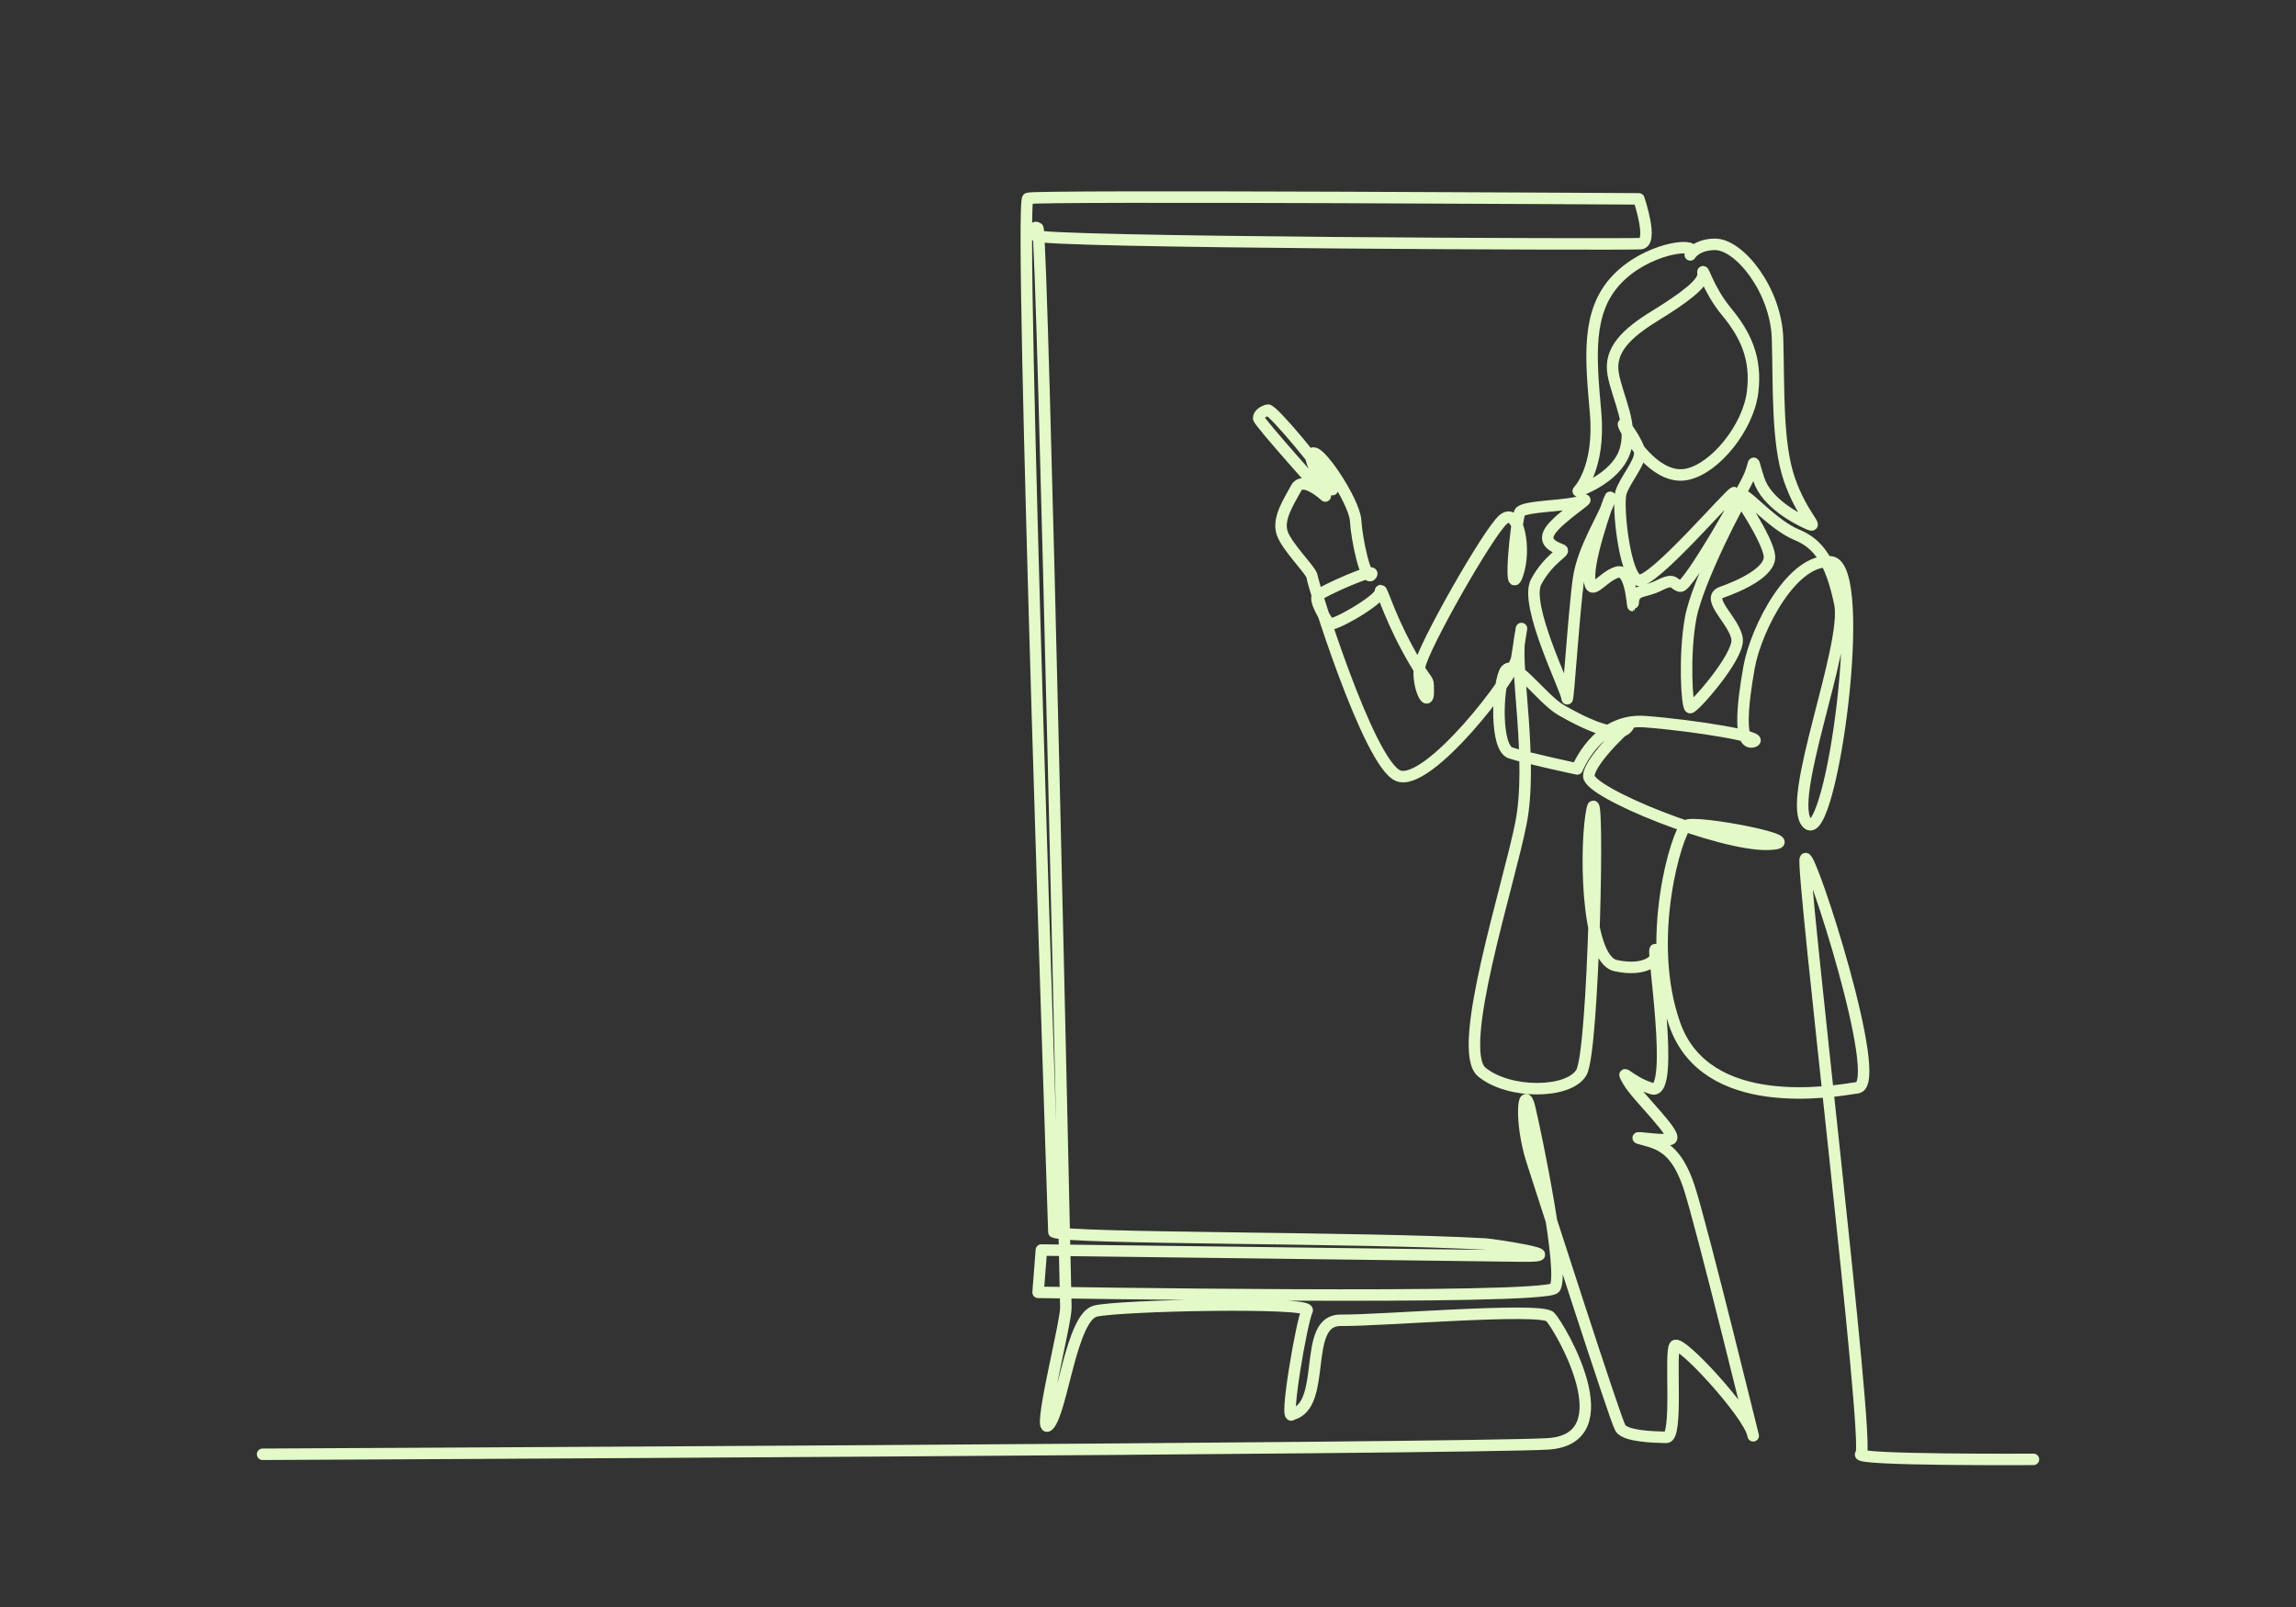 <?xml version="1.0" encoding="UTF-8"?>
<svg id="Layer_1" data-name="Layer 1" xmlns="http://www.w3.org/2000/svg" viewBox="0 0 1000 700">
  <rect x="0" y="0" width="1000" height="700" fill="#333333" stroke="none"/>
  <defs>
    <style>
      .cls-1 {
        fill: none;
        stroke: #e3fac8;
        stroke-linecap: round;
        stroke-linejoin: round;
        stroke-width: 5px;
      }
    </style>
  </defs>
  <path class="cls-1" d="M885.65,635.69s-79.33.48-75.13-2.32c4.19-2.81-26.44-256.72-24.2-259.33,2.23-2.61,34.69,97.86,22.73,99.75-11.91,1.88-65.9,11.06-79.6-27.5-13.35-37.6,1.13-84.04,4.97-86.65,3.85-2.62,56.38,7.51,35.52,8.13-20.68.61-78.14-22.41-77.95-29.76.18-7.33,20.97-25.95,16.61-20.93-4.36,5.03-19.37-2.44-28.53-7.68-9.09-5.2-21.53-24.42-24.82-16.39-3.3,8.05-3.83,32.77,2.61,34.93,6.47,2.17,29.08,7,29.08,7,0,0,8.5-22.16,29.44-20.6,21.16,1.58,53.59,6.84,47.21,8.73-6.38,1.89-4.88-15.34-1.78-32.5,3.08-17.02,19.17-48.07,35.74-45.8,16.71,2.29.06,123.03-10.19,114.05-10.16-8.9,17.79-77.51,13.97-95.89-3.78-18.16-9.13-26.07-18.82-30.01-9.64-3.91-21.61-17.38-22.91-16.86-1.31.52-20.25,37.1-23.22,52.97-3,15.99-1.7,38.79-.28,39.2,1.42.4,21.29-22.04,20.49-29.76-.8-7.68-14.21-17.84-6.71-20.48,7.51-2.64,21.56-8.78,20.77-15.92-.78-7.11-13.89-27.17-15.29-27.52-1.4-.36-35.78,40.1-41.81,38.19-6.01-1.9-9.27-32.92-7.54-38.25,1.73-5.32,8.15-12.65,8.18-16.97.04-4.31-10.04-17.77-6.31-10.76,3.75,7.05,14.53,22.37,26.81,19.86,12.33-2.51,26.67-20.4,28.61-35.65,1.93-15.13-3.23-25.39-11.43-35.33-8.13-9.85-10.56-20.48-10.13-16.36.43,4.13-8.57,10.68-20.97,18.32-12.38,7.63-19.99,14.9-18.17,25.29,1.84,10.45,9.14,22.75,4.9,34.2-4.26,11.5-20.11,16.81-20.11,16.81,0,0,9.72-9.68,7.53-34.37-2.17-24.33-3.9-43.79,9.11-57.63,12.98-13.82,34.51-16.42,32.77-12.15-1.75,4.28-.34-3.27,10.18-3.32,10.57-.04,26.59,19.97,27.21,41.09.62,21.37-.31,45.29,5.12,61.17,5.5,16.06,13.55,21.85,8.19,19.47-5.33-2.37-18.02-9.17-21.38-19.1-3.35-9.87-1.4-8.68-3.9-2.39-2.5,6.3-27.12,49.4-30.37,48.68-3.24-.72-2.19-3.9-9.09-.42-6.89,3.48-11.12,1.48-11.45,7.74-.32,6.28-.08-15.56-7.05-13.41-6.96,2.14-12.29,12.63-11.95,1.09.34-11.47,11.11-40.02,8.68-32.49-2.43,7.55-11.47,20.76-13.44,34.08-1.98,13.4-4.68,56.25-5.02,52.18-.34-4.06-18.84-40.76-13.45-50.74,5.37-9.96,12.62-12.99,11.23-13.79-1.39-.8-9.02-2.55-5.1-8.44,3.91-5.88,19.39-15.49,13.87-12.99-5.51,2.5-25.7,1.99-27.2,5.1-1.5,3.12-4.93,38.25-.96,27.05,3.96-11.16.33-29.6-6.21-24.02-6.54,5.57-35.19,56.08-36.41,64.11-1.23,8.06,3.82,18.57,3.76,10.96-.06-7.58.35-1.35-9.03-18.68-9.25-17.09-11.63-28.27-11.85-24.79-.22,3.49-20.91,15.44-22.28,13.77-1.36-1.67-6.91-10.48-4.89-12.32,2.02-1.84,25.65-12.62,23.3-9.04-2.35,3.59-6.4-15.11-6.89-23.61-.48-8.46-17.36-33.8-19.17-28.69-1.81,5.13,11.95,20.22,8.66,13.68-3.28-6.51-25.75-33.59-27.77-33.04-2.02.55-4.01,1.92-3.93,3.56.07,1.64,29.01,33.86,29.01,33.86,0,0-9.66-9.05-12.7-3.41-3.05,5.65-8.1,13.12-6.14,19.35,1.97,6.25,12.99,16.72,13.12,19.29.13,2.57,24.56,81.68,37.54,86.64,13.08,5,50.42-43.48,51.6-51.3,1.17-7.79,3.19-19.74,1.17-7.79-2.03,12.01,5.86,52.81.68,79.48-5.23,26.99-28.78,98.98-17.12,108.64,11.78,9.75,37.87,9.55,43.38.24,5.5-9.28,7.84-128.61,4.75-114.86-3.11,13.84-3.17,65.28,10.1,68.25,13.36,2.99,19.72-2.97,17.49-6.81-2.22-3.83,8.95,63.71-1.52,60.45-10.41-3.24-14.12-9.84-10.41-3.24,3.73,6.63,23.17,24.65,18.11,25.35-5.05.7-19.28-1.95-11.48.04,7.83,2,14.47,4.69,19.76,20.34,5.34,15.81,30.17,117.59,27.91,108.08-2.25-9.45-31.61-41.39-33.98-38.6-2.37,2.8,1.56,40.03-3.72,39.91-5.28-.12-17.76-.4-20.01-4.05-2.25-3.63-32.71-98.62-38.41-116.15-5.63-17.33-3.78-34.53-1.09-23.32,2.7,11.28,15.55,73.02,10.88,78.5-4.68,5.49-224.99,1.84-224.99,1.84l1.42-18.42s169.52,2.09,209.01,2.63c23.62.33-12.68-5.09-15.51-5.24-53.52-3.05-182.24-2.18-188.05-5.25-.11-6.51-15.37-448.86-11.32-450.24,4.06-1.38,266.1.22,266.1.22,0,0,6.48,19.03.74,19.5-5.72.48-264.47-.4-263.5-3.58.97-3.18-1.09-4.03.97-3.18,2.07.86,12.11,463.6,12.23,470.24.12,6.66-13.14,57.69-7.34,51.01,5.79-6.68,9.76-46.99,20.25-49.52,10.53-2.54,94.42-4.27,92.17-.22-2.25,4.05-10.06,49.32-6.54,45.23,15.65-4.09,4.02-41.22,21.16-41,17.26.22,87.06-5.76,91.21-1.53,4.17,4.24,32.91,53.27-.97,55.36-33.46,2.06-559.79,4.54-559.79,4.54"/>
</svg>